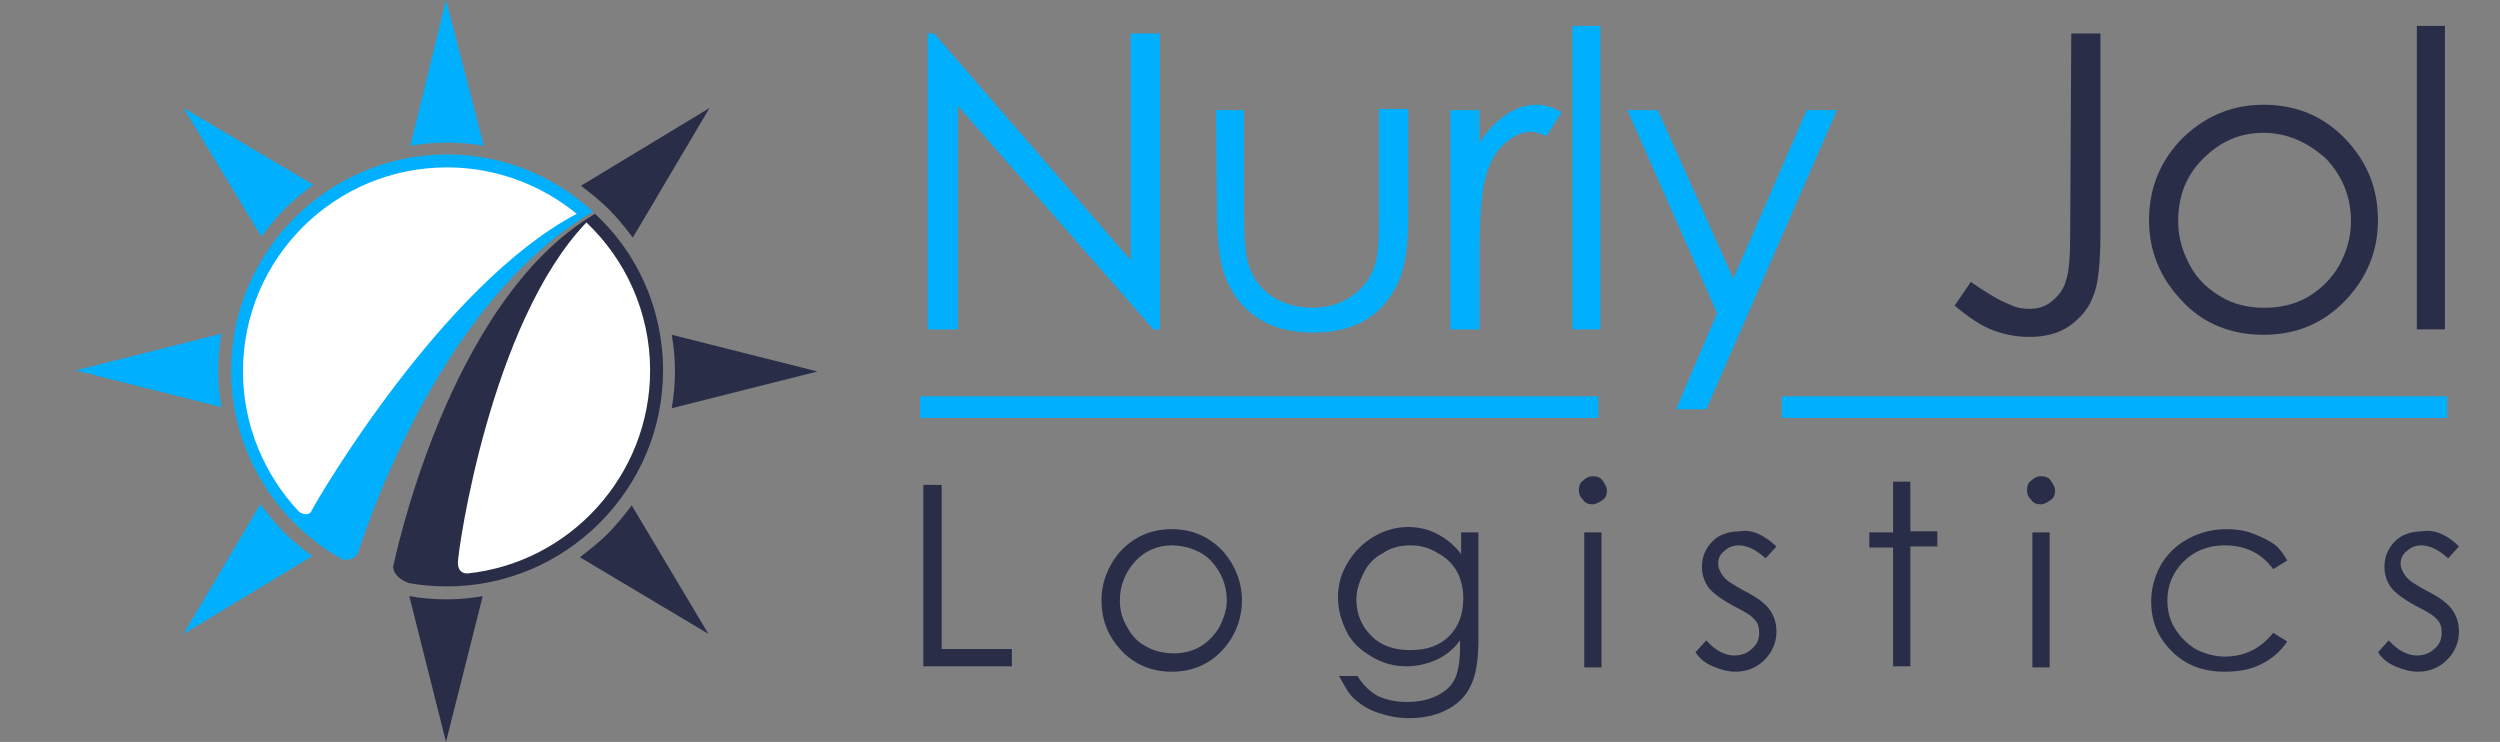 <?xml version="1.0" encoding="utf-8"?>
<!-- Generator: Adobe Illustrator 21.0.0, SVG Export Plug-In . SVG Version: 6.00 Build 0)  -->
<svg version="1.1" id="Слой_1" xmlns="http://www.w3.org/2000/svg" xmlns:xlink="http://www.w3.org/1999/xlink" x="0px" y="0px"
	 viewBox="0 0 231.5 68.7" style="enable-background:new 0 0 231.5 68.7;" xml:space="preserve">
<rect x="0" y="0" width="231.5" height="68.7" fill="#808080" stroke="none"/>
<style type="text/css">
	.st0{fill:#00B0FF;}
	.st1{fill:#2A2D47;}
	.st2{fill:none;stroke:#00B0FF;stroke-width:2;stroke-miterlimit:10;}
	.st3{fill:#FFFFFF;}
</style>
<g>
	<path class="st0" d="M85.9,30.5V3.1h0.6l18.2,21v-21h2.7v27.4h-0.6L88.7,9.8v20.7H85.9z"/>
	<path class="st0" d="M112.6,10.2h2.6v9.5c0,2.3,0.1,3.9,0.4,4.8c0.4,1.2,1.1,2.2,2.1,2.9c1.1,0.7,2.3,1.1,3.8,1.1s2.7-0.4,3.7-1.1
		s1.7-1.6,2.1-2.8c0.3-0.8,0.4-2.4,0.4-5v-9.5h2.7V20c0,2.8-0.3,4.9-1,6.3s-1.6,2.5-2.9,3.3s-3,1.2-4.9,1.2s-3.6-0.4-4.9-1.2
		c-1.3-0.8-2.3-1.9-3-3.4c-0.7-1.4-1-3.6-1-6.5L112.6,10.2L112.6,10.2z"/>
	<path class="st0" d="M134.3,10.2h2.7v3c0.8-1.2,1.6-2,2.5-2.6c0.9-0.6,1.8-0.9,2.8-0.9c0.7,0,1.5,0.2,2.3,0.7l-1.4,2.2
		c-0.5-0.2-1-0.4-1.4-0.4c-0.9,0-1.7,0.4-2.5,1.1c-0.8,0.7-1.4,1.8-1.8,3.3c-0.3,1.2-0.5,3.5-0.5,7v6.9h-2.7L134.3,10.2L134.3,10.2z
		"/>
	<path class="st0" d="M145.6,2.4h2.6v28.1h-2.6V2.4z"/>
	<path class="st0" d="M150.7,10.2h2.8l7,15.6l6.8-15.6h2.8L158,37.9h-2.8L159,29L150.7,10.2z"/>
	<path class="st1" d="M191.8,3.1h2.7v18.5c0,2.8-0.2,4.8-0.7,5.9c-0.4,1.1-1.2,2-2.2,2.7s-2.3,1-3.7,1c-1.1,0-2.2-0.2-3.3-0.6
		s-2.3-1.2-3.6-2.3l1.5-2.2c1.4,1,2.6,1.7,3.6,2.1c0.6,0.3,1.2,0.4,1.8,0.4c0.8,0,1.5-0.2,2.1-0.7s1.1-1.1,1.3-1.9
		c0.3-0.8,0.4-2.3,0.4-4.5L191.8,3.1L191.8,3.1z"/>
	<path class="st1" d="M209.6,9.7c3.1,0,5.7,1.1,7.8,3.4c1.9,2.1,2.8,4.5,2.8,7.3s-1,5.3-3,7.4s-4.5,3.2-7.6,3.2s-5.7-1.1-7.6-3.2
		c-2-2.1-3-4.6-3-7.4s0.9-5.2,2.8-7.3C203.9,10.9,206.5,9.7,209.6,9.7z M209.6,12.3c-2.2,0-4,0.8-5.6,2.4s-2.3,3.5-2.3,5.8
		c0,1.5,0.4,2.8,1.1,4.1c0.7,1.3,1.7,2.2,2.9,2.9s2.5,1,4,1c1.4,0,2.8-0.3,4-1s2.2-1.7,2.9-2.9c0.7-1.3,1.1-2.6,1.1-4.1
		c0-2.3-0.8-4.2-2.3-5.8C213.6,13.1,211.7,12.3,209.6,12.3z"/>
	<path class="st1" d="M223.8,2.4h2.6v28.1h-2.6V2.4z"/>
</g>
<g>
	<path class="st1" d="M85.5,44.9h1.7v15.2h6.5v1.6h-8.2V44.9z"/>
	<path class="st1" d="M108.5,49c1.9,0,3.5,0.7,4.8,2.1c1.1,1.3,1.7,2.8,1.7,4.5s-0.6,3.3-1.8,4.6s-2.8,2-4.7,2c-1.9,0-3.5-0.7-4.7-2
		s-1.8-2.8-1.8-4.6c0-1.7,0.6-3.2,1.7-4.5C105,49.7,106.6,49,108.5,49z M108.5,50.5c-1.3,0-2.5,0.5-3.4,1.5s-1.4,2.2-1.4,3.6
		c0,0.9,0.2,1.7,0.7,2.5c0.4,0.8,1,1.4,1.8,1.8c0.7,0.4,1.6,0.6,2.5,0.6s1.7-0.2,2.4-0.6c0.7-0.4,1.3-1,1.8-1.8
		c0.4-0.8,0.7-1.6,0.7-2.5c0-1.4-0.5-2.6-1.4-3.6S109.8,50.5,108.5,50.5z"/>
	<path class="st1" d="M135.3,49.3h1.6v9.9c0,1.8-0.2,3-0.5,3.8c-0.4,1.1-1.1,2-2.2,2.6c-1,0.6-2.3,0.9-3.7,0.9c-1.1,0-2-0.2-2.9-0.5
		s-1.5-0.7-2.1-1.2s-1-1.3-1.5-2.2h1.7c0.5,0.8,1.1,1.4,1.8,1.8c0.8,0.4,1.7,0.6,2.8,0.6s2-0.2,2.8-0.6s1.3-0.9,1.6-1.5
		s0.5-1.6,0.5-3v-0.6c-0.6,0.8-1.3,1.4-2.2,1.8c-0.9,0.4-1.8,0.6-2.8,0.6c-1.1,0-2.2-0.3-3.2-0.9s-1.8-1.3-2.3-2.3s-0.8-2-0.8-3.2
		s0.3-2.2,0.9-3.2s1.4-1.8,2.4-2.4c1-0.6,2.1-0.9,3.2-0.9c0.9,0,1.8,0.2,2.6,0.6s1.6,1,2.3,1.9L135.3,49.3L135.3,49.3z M130.6,50.5
		c-0.9,0-1.8,0.2-2.5,0.7c-0.8,0.4-1.4,1-1.8,1.8s-0.7,1.6-0.7,2.5c0,1.4,0.5,2.5,1.4,3.4s2.1,1.3,3.6,1.3s2.7-0.4,3.6-1.3
		c0.9-0.9,1.3-2.1,1.3-3.5c0-0.9-0.2-1.8-0.6-2.5c-0.4-0.7-1-1.3-1.8-1.7C132.3,50.7,131.5,50.5,130.6,50.5z"/>
	<path class="st1" d="M147.5,44.1c0.4,0,0.7,0.1,0.9,0.4s0.4,0.6,0.4,0.9c0,0.4-0.1,0.7-0.4,0.9s-0.6,0.4-0.9,0.4
		c-0.4,0-0.7-0.1-0.9-0.4c-0.3-0.3-0.4-0.6-0.4-0.9c0-0.4,0.1-0.7,0.4-0.9C146.8,44.3,147.1,44.1,147.5,44.1z M146.7,49.3h1.6v12.5
		h-1.6V49.3z"/>
	<path class="st1" d="M164.5,50.6l-1,1.1c-0.9-0.8-1.7-1.2-2.5-1.2c-0.5,0-1,0.2-1.3,0.5c-0.4,0.3-0.6,0.7-0.6,1.2
		c0,0.4,0.2,0.8,0.5,1.2s1,0.8,1.9,1.3c1.2,0.6,2,1.2,2.4,1.8s0.6,1.2,0.6,2c0,1-0.4,1.9-1.1,2.6c-0.7,0.7-1.6,1.1-2.7,1.1
		c-0.7,0-1.4-0.2-2.1-0.5c-0.7-0.3-1.2-0.7-1.6-1.3l1-1.1c0.8,0.9,1.7,1.4,2.6,1.4c0.6,0,1.2-0.2,1.6-0.6c0.5-0.4,0.7-0.9,0.7-1.5
		c0-0.5-0.1-0.9-0.4-1.2c-0.3-0.4-1-0.8-2-1.3c-1.1-0.6-1.9-1.2-2.3-1.7c-0.4-0.6-0.6-1.2-0.6-1.9c0-0.9,0.3-1.7,1-2.4
		c0.6-0.6,1.5-0.9,2.5-0.9C162.2,49,163.3,49.5,164.5,50.6z"/>
	<path class="st1" d="M175.3,44.6h1.6v4.6h2.5v1.4h-2.5v11.1h-1.6v-11h-2.2v-1.4h2.2V44.6z"/>
	<path class="st1" d="M189,44.1c0.4,0,0.7,0.1,0.9,0.4s0.4,0.6,0.4,0.9c0,0.4-0.1,0.7-0.4,0.9s-0.6,0.4-0.9,0.4
		c-0.4,0-0.7-0.1-0.9-0.4c-0.3-0.3-0.4-0.6-0.4-0.9c0-0.4,0.1-0.7,0.4-0.9C188.3,44.3,188.6,44.1,189,44.1z M188.2,49.3h1.6v12.5
		h-1.6V49.3z"/>
	<path class="st1" d="M211.8,51.9l-1.3,0.8c-1.1-1.5-2.6-2.2-4.5-2.2c-1.5,0-2.8,0.5-3.8,1.5s-1.5,2.2-1.5,3.6
		c0,0.9,0.2,1.8,0.7,2.6s1.1,1.4,1.9,1.9c0.8,0.4,1.7,0.7,2.7,0.7c1.8,0,3.3-0.7,4.5-2.2l1.3,0.8c-0.6,0.9-1.4,1.6-2.4,2.1
		s-2.1,0.7-3.4,0.7c-2,0-3.6-0.6-4.9-1.9c-1.3-1.3-1.9-2.8-1.9-4.6c0-1.2,0.3-2.3,0.9-3.4c0.6-1,1.4-1.8,2.5-2.4
		c1.1-0.6,2.3-0.9,3.6-0.9c0.8,0,1.6,0.1,2.4,0.4c0.8,0.3,1.4,0.6,2,1C211,50.7,211.4,51.2,211.8,51.9z"/>
	<path class="st1" d="M227.7,50.6l-1,1.1c-0.9-0.8-1.7-1.2-2.5-1.2c-0.5,0-1,0.2-1.3,0.5c-0.4,0.3-0.6,0.7-0.6,1.2
		c0,0.4,0.2,0.8,0.5,1.2s1,0.8,1.9,1.3c1.2,0.6,2,1.2,2.4,1.8s0.6,1.2,0.6,2c0,1-0.4,1.9-1.1,2.6c-0.7,0.7-1.6,1.1-2.7,1.1
		c-0.7,0-1.4-0.2-2.1-0.5c-0.7-0.3-1.2-0.7-1.6-1.3l1-1.1c0.8,0.9,1.7,1.4,2.6,1.4c0.6,0,1.2-0.2,1.6-0.6c0.5-0.4,0.7-0.9,0.7-1.5
		c0-0.5-0.1-0.9-0.4-1.2c-0.3-0.4-1-0.8-2-1.3c-1.1-0.6-1.9-1.2-2.3-1.7c-0.4-0.6-0.6-1.2-0.6-1.9c0-0.9,0.3-1.7,1-2.4
		c0.6-0.6,1.5-0.9,2.5-0.9C225.4,49,226.6,49.5,227.7,50.6z"/>
</g>
<line class="st2" x1="85.2" y1="37.7" x2="148" y2="37.7"/>
<line class="st2" x1="165" y1="37.7" x2="226.6" y2="37.7"/>
<path id="луч_23_" class="st0" d="M38,13.5c1.1-0.2,2.2-0.3,3.4-0.3c1.1,0,2.3,0.1,3.4,0.3L41.3,0L38,13.5z"/>
<path id="луч_22_" class="st1" d="M58.5,46.8c-0.7,0.9-1.4,1.8-2.2,2.6s-1.7,1.5-2.6,2.2l11.9,7.1L58.5,46.8z"/>
<path id="луч_21_" class="st0" d="M28.9,51.5c-0.9-0.7-1.8-1.4-2.6-2.2s-1.5-1.7-2.2-2.6l-7.1,12L28.9,51.5z"/>
<path id="луч_20_" class="st1" d="M53.8,17.2c0.9,0.7,1.8,1.4,2.6,2.2s1.5,1.7,2.2,2.6l7.1-12L53.8,17.2z"/>
<path id="луч_19_" class="st0" d="M24.2,21.9c0.7-0.9,1.4-1.8,2.2-2.6s1.7-1.5,2.6-2.2L17,10L24.2,21.9z"/>
<path id="луч_18_" class="st0" d="M20.5,37.7c-0.2-1.1-0.3-2.2-0.3-3.4c0-1.1,0.1-2.3,0.3-3.4L7,34.3L20.5,37.7z"/>
<path id="луч_17_" class="st1" d="M62.2,31c0.2,1.1,0.3,2.2,0.3,3.4c0,1.1-0.1,2.3-0.3,3.4l13.5-3.4L62.2,31z"/>
<path id="луч_16_" class="st1" d="M44.7,55.2c-1.1,0.2-2.2,0.3-3.4,0.3c-1.1,0-2.3-0.1-3.4-0.3l3.4,13.5L44.7,55.2z"/>
<path id="правая_внешняя_2_" class="st1" d="M55.1,19.8c3.9,3.6,6.3,8.8,6.3,14.5c0,11-9,20-20,20
	c-1.2,0-2.4-0.1-3.5-0.3c0,0-1.4-0.4-1.5-1.5C36.4,52.6,41.3,27.9,55.1,19.8z"/>
<path id="левая_внешняя_2_" class="st0" d="M54.9,19.6c-3.6-3.3-8.3-5.3-13.5-5.3c-11,0-20,9-20,20
	c0,7.5,4.2,14.1,10.3,17.5c0,0,1,0.2,1.4-0.5C33.4,50.6,40.1,28.3,54.9,19.6z"/>
<path id="правая_внутреняя_1_" class="st3" d="M54.3,20.6c3.6,3.4,5.9,8.3,5.9,13.7c0,9.7-7.4,17.8-16.9,18.8
	c0,0-0.9,0.1-0.9-1S45.4,29.9,54.3,20.6z"/>
<path id="левая_внутреняя_1_" class="st3" d="M53.4,19.8c-3.3-2.7-7.5-4.3-12-4.3c-10.4,0-18.9,8.4-18.9,18.9
	c0,5,2,9.6,5.2,13c0,0,0.9,0.6,1.2-0.2C29.3,46.4,40.9,26.4,53.4,19.8z"/>
</svg>
